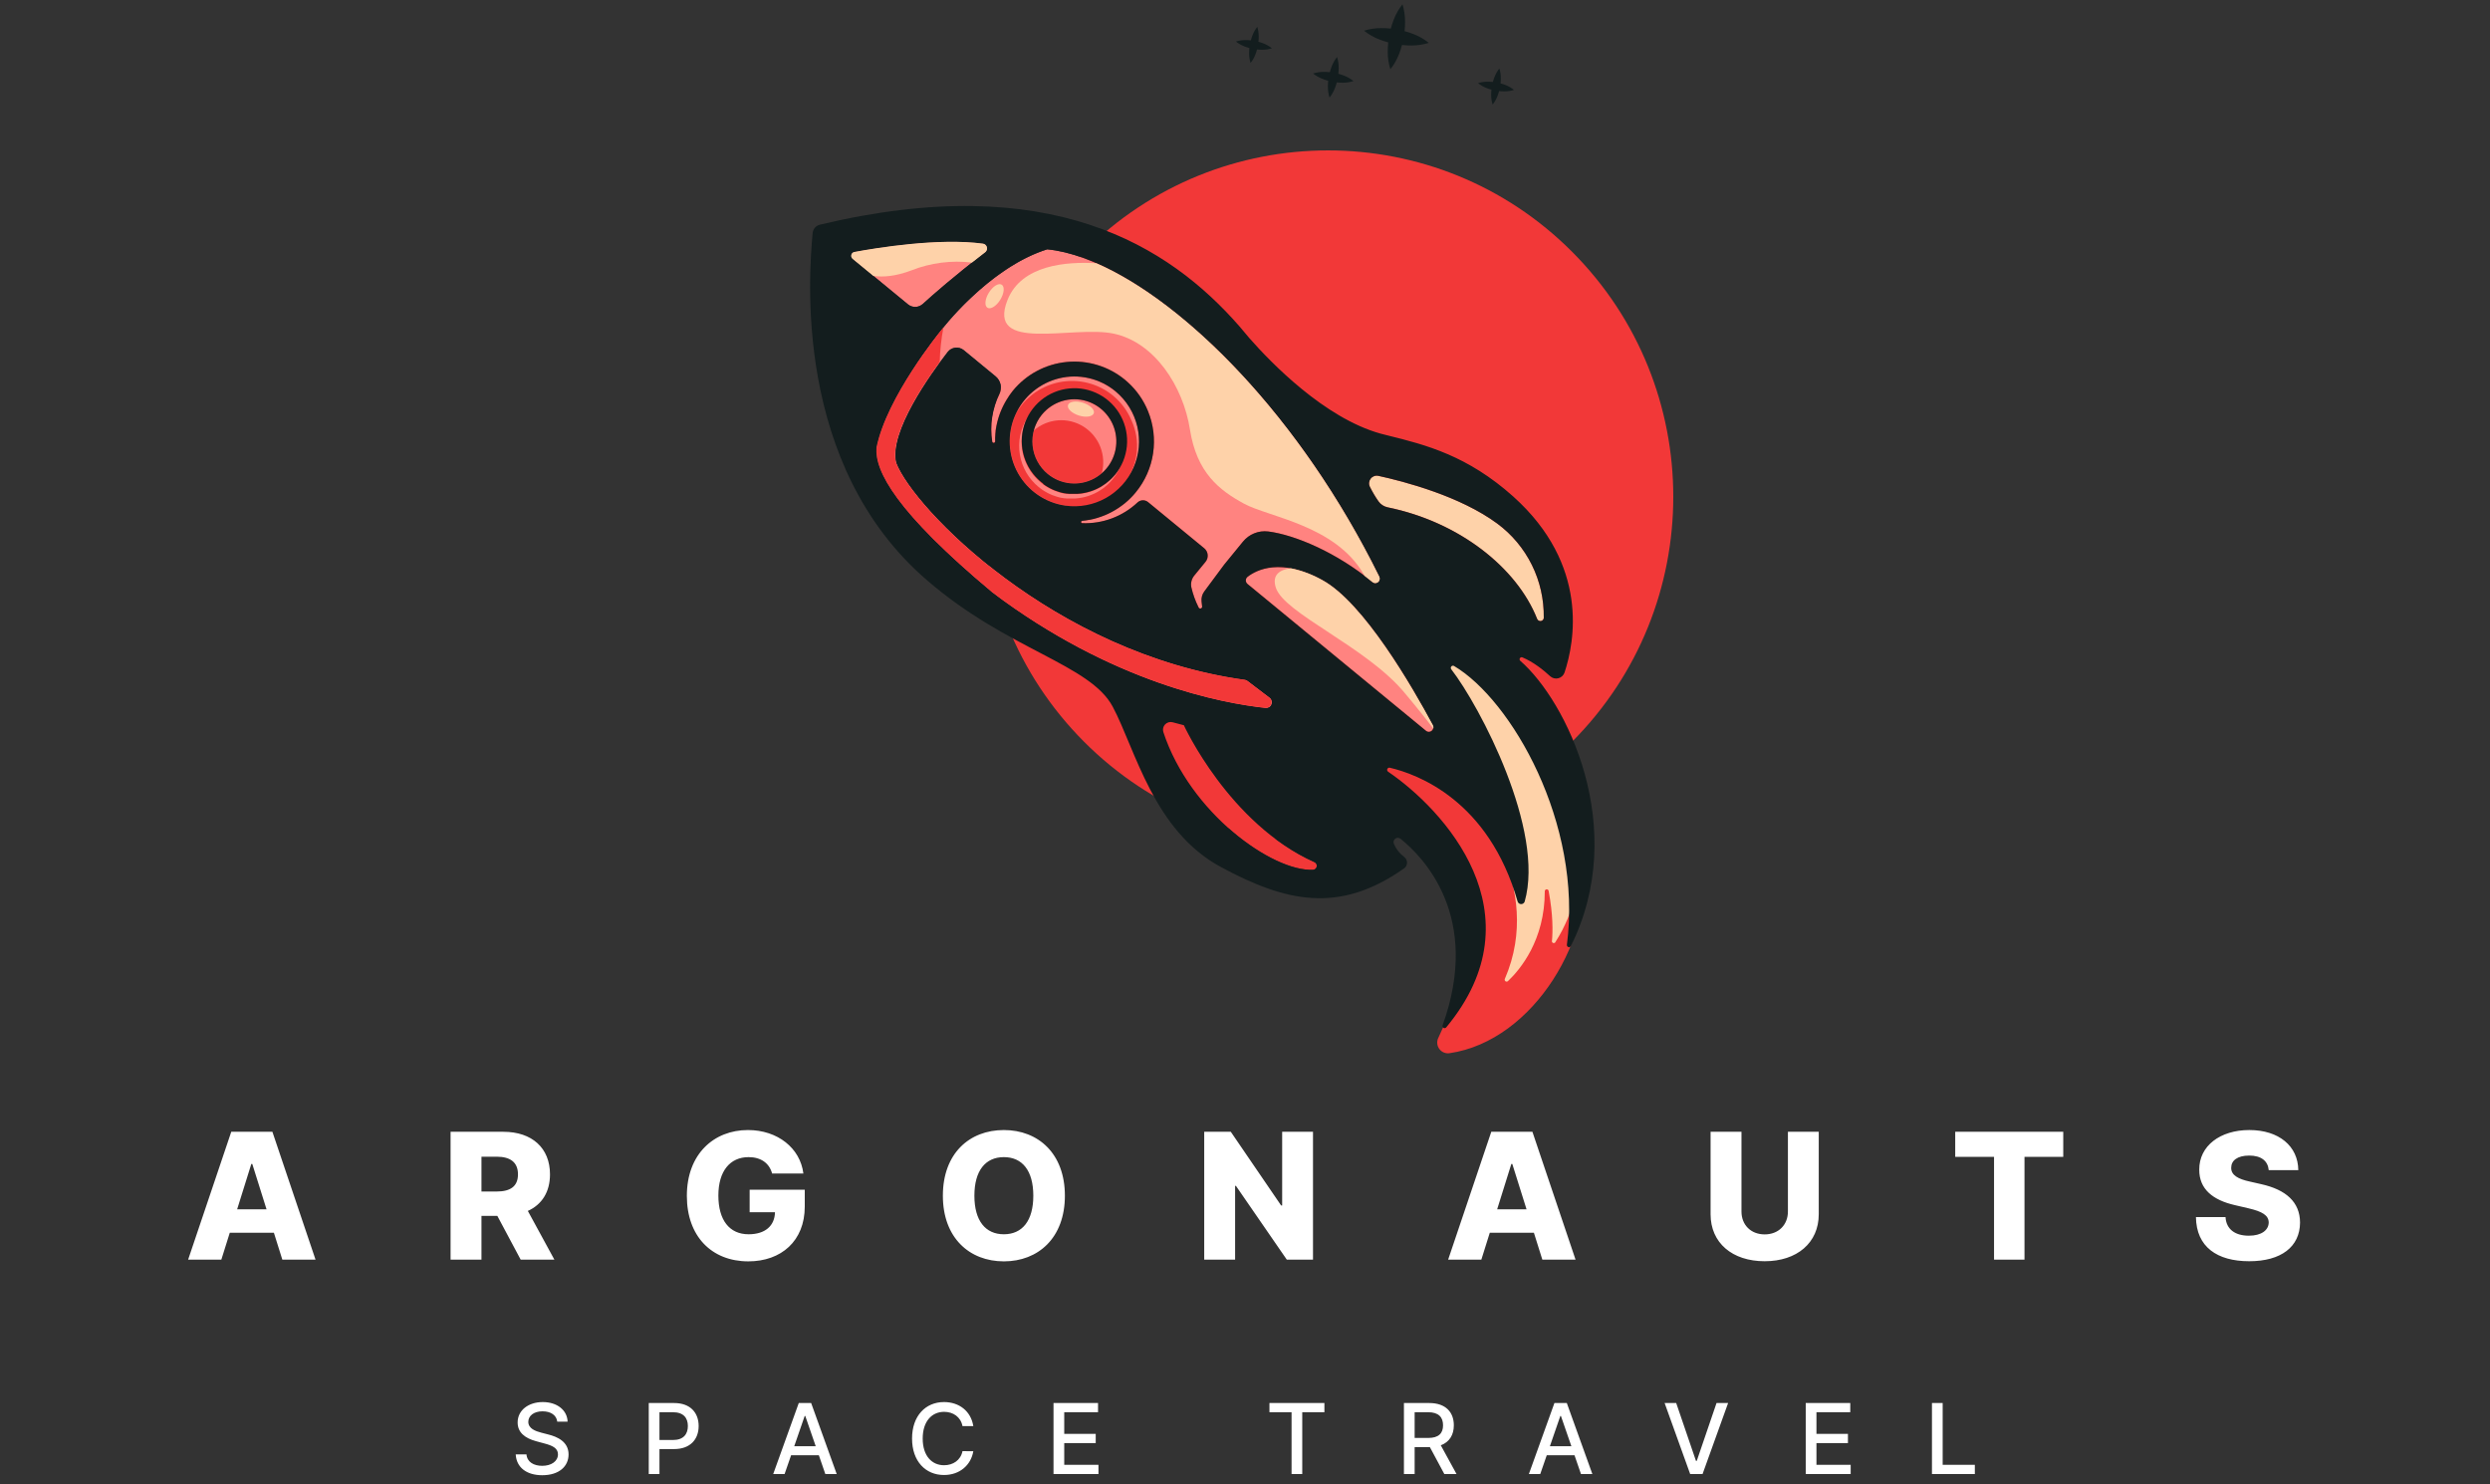 <svg width="255" height="152" viewBox="0 0 255 152" fill="none" xmlns="http://www.w3.org/2000/svg">
<rect x="0" y="0" width="255" height="152" fill="#333333" stroke="none"/>
<g clip-path="url(#clip0)">
<path d="M161.005 75.953C174.812 62.101 174.812 39.643 161.005 25.792C147.198 11.94 124.813 11.94 111.006 25.792C97.199 39.643 97.199 62.101 111.006 75.953C124.813 89.805 147.198 89.805 161.005 75.953Z" fill="#F23838"/>
<path d="M146.444 87.255C146.444 87.255 152.92 94.699 147.294 106.292C147.207 106.472 147.171 106.671 147.189 106.87C147.207 107.068 147.278 107.258 147.395 107.419C147.512 107.58 147.67 107.706 147.852 107.784C148.035 107.863 148.235 107.89 148.432 107.863C157.136 106.612 163.495 95.729 162.062 87.807C160.521 79.285 152.992 65.647 150.519 64.676C148.047 63.705 146.658 64.819 146.654 65.211C146.65 65.603 149.631 76.524 149.704 76.8C149.776 77.076 139.66 74.706 139.332 75.376C139.003 76.046 140.973 81.042 141.679 81.558C142.385 82.073 146.444 87.255 146.444 87.255Z" fill="#F23838"/>
<path d="M150.18 81.402C150.812 82.108 158.235 90.714 154.111 100.248C154.092 100.291 154.088 100.339 154.1 100.384C154.112 100.429 154.139 100.469 154.177 100.496C154.216 100.523 154.262 100.536 154.309 100.532C154.355 100.528 154.399 100.508 154.432 100.475C155.694 99.279 158.203 96.275 158.201 91.289C158.197 91.237 158.213 91.186 158.247 91.146C158.281 91.106 158.328 91.08 158.38 91.075C158.432 91.07 158.484 91.086 158.525 91.119C158.565 91.152 158.591 91.199 158.597 91.251C159.056 93.694 159.022 95.405 158.939 96.325C158.93 96.349 158.927 96.374 158.928 96.399C158.929 96.425 158.936 96.45 158.947 96.473C158.957 96.496 158.973 96.516 158.992 96.533C159.01 96.55 159.033 96.564 159.056 96.572C159.08 96.581 159.106 96.584 159.131 96.583C159.156 96.582 159.181 96.575 159.204 96.564C159.227 96.553 159.248 96.538 159.265 96.519C159.282 96.5 159.295 96.478 159.303 96.454C161.268 93.39 162.06 89.714 161.531 86.109C160.592 79.429 152.882 69.679 151.912 68.607C150.943 67.535 148.324 66.079 148.087 66.722C147.85 67.366 147.603 70.421 148.667 74.076C149.335 76.438 149.824 78.848 150.13 81.284C150.134 81.327 150.152 81.368 150.18 81.402Z" fill="#FED2A9"/>
<path d="M127.764 59.071C127.709 59.114 127.665 59.169 127.633 59.231C127.602 59.293 127.585 59.362 127.584 59.432C127.583 59.502 127.597 59.571 127.626 59.634C127.655 59.698 127.698 59.754 127.751 59.799L146.036 74.849C146.118 74.915 146.22 74.95 146.325 74.95C146.431 74.949 146.532 74.912 146.614 74.846C146.695 74.779 146.752 74.686 146.774 74.583C146.795 74.48 146.781 74.372 146.734 74.278C144.614 70.324 139.649 61.725 135.417 59.414C131.186 57.103 128.692 58.352 127.764 59.071Z" fill="#FF8380"/>
<path d="M100.947 25.79L100.899 25.831C97.673 28.306 95.543 30.185 94.501 31.131C94.294 31.318 94.027 31.425 93.749 31.432C93.47 31.439 93.199 31.346 92.983 31.169L87.319 26.507L87.305 26.494C87.25 26.444 87.21 26.381 87.189 26.309C87.168 26.238 87.168 26.163 87.188 26.091C87.207 26.02 87.247 25.955 87.301 25.905C87.355 25.855 87.422 25.821 87.495 25.807C89.753 25.386 96.136 24.337 100.668 24.952C100.758 24.965 100.844 25.002 100.914 25.061C100.984 25.12 101.037 25.197 101.066 25.284C101.095 25.371 101.099 25.464 101.078 25.554C101.057 25.643 101.011 25.725 100.947 25.79V25.79Z" fill="#FF8380"/>
<path d="M140.556 59.61C140.258 59.363 139.956 59.124 139.649 58.895C136.218 56.306 132.396 54.748 129.874 54.428C129.39 54.37 128.899 54.436 128.446 54.62C127.994 54.804 127.596 55.099 127.288 55.479L125.368 57.828L123.33 60.581C123.112 60.877 123.013 61.245 123.055 61.611L123.108 62.083C123.122 62.132 123.116 62.185 123.091 62.229C123.067 62.274 123.026 62.307 122.977 62.321C122.928 62.335 122.876 62.329 122.831 62.305C122.787 62.28 122.754 62.239 122.74 62.19C122.414 61.537 122.167 60.847 122.003 60.136C121.965 59.928 121.973 59.714 122.025 59.51C122.078 59.305 122.175 59.115 122.309 58.952L123.461 57.543C123.626 57.341 123.705 57.081 123.68 56.82C123.655 56.56 123.527 56.32 123.326 56.153L117.578 51.425C117.424 51.297 117.229 51.23 117.03 51.236C116.83 51.242 116.639 51.32 116.493 51.457C115.737 52.168 114.848 52.721 113.877 53.085C112.907 53.449 111.874 53.617 110.838 53.578C110.81 53.576 110.783 53.563 110.762 53.542C110.742 53.522 110.73 53.494 110.729 53.466C110.728 53.437 110.737 53.408 110.755 53.386C110.773 53.363 110.799 53.348 110.827 53.343V53.343L111.172 53.3L111.252 53.288C111.364 53.271 111.478 53.252 111.59 53.229H111.622L111.939 53.159L112.011 53.142C112.121 53.115 112.231 53.083 112.341 53.052L112.404 53.031C112.503 53.003 112.594 52.97 112.696 52.936L112.753 52.917C112.859 52.879 112.967 52.839 113.074 52.795L113.146 52.767C113.246 52.725 113.345 52.681 113.446 52.635L113.472 52.624C113.577 52.574 113.681 52.521 113.785 52.468L113.857 52.43C113.96 52.374 114.062 52.319 114.165 52.258L114.188 52.245C114.281 52.19 114.377 52.129 114.468 52.068L114.535 52.026C114.632 51.961 114.725 51.893 114.823 51.824L114.871 51.79C114.956 51.727 115.04 51.661 115.121 51.6L115.176 51.558C115.267 51.483 115.366 51.406 115.446 51.327L115.503 51.274C115.586 51.198 115.668 51.12 115.747 51.042L115.774 51.015C115.859 50.929 115.943 50.842 116.026 50.752L116.081 50.69C116.165 50.596 116.246 50.499 116.326 50.406C117.261 49.262 117.871 47.886 118.088 46.423C118.306 44.959 118.125 43.464 117.563 42.096C117.106 40.975 116.404 39.97 115.508 39.157C115.408 39.062 115.303 38.967 115.195 38.883C113.522 37.509 111.373 36.857 109.221 37.072C107.07 37.286 105.09 38.348 103.719 40.025C103.651 40.109 103.584 40.195 103.518 40.282L103.47 40.347C103.41 40.431 103.349 40.513 103.292 40.598V40.612C103.231 40.699 103.174 40.789 103.119 40.878L103.076 40.947C103.024 41.029 102.977 41.112 102.93 41.196L102.914 41.223C102.863 41.312 102.816 41.413 102.768 41.499L102.732 41.569C102.692 41.651 102.651 41.735 102.615 41.819C102.615 41.832 102.603 41.843 102.597 41.855C102.554 41.95 102.514 42.045 102.476 42.138L102.448 42.211C102.415 42.292 102.383 42.378 102.353 42.462C102.348 42.477 102.343 42.492 102.338 42.506C102.305 42.603 102.273 42.696 102.243 42.797C102.243 42.82 102.229 42.845 102.222 42.867C102.197 42.951 102.174 43.037 102.152 43.121C102.147 43.138 102.142 43.155 102.136 43.172C102.112 43.269 102.089 43.362 102.068 43.465C102.068 43.49 102.068 43.515 102.053 43.538C102.036 43.623 102.019 43.707 102.005 43.791L101.994 43.848C101.979 43.947 101.964 44.038 101.95 44.145C101.95 44.168 101.95 44.192 101.95 44.215C101.939 44.299 101.93 44.385 101.924 44.468C101.924 44.489 101.924 44.51 101.924 44.531C101.924 44.63 101.911 44.722 101.905 44.83C101.905 44.853 101.905 44.876 101.905 44.899C101.905 44.982 101.905 45.066 101.905 45.15V45.194C101.903 45.23 101.888 45.265 101.862 45.292C101.837 45.318 101.802 45.334 101.766 45.337C101.729 45.34 101.693 45.33 101.663 45.308C101.634 45.286 101.613 45.254 101.605 45.218C101.347 43.557 101.606 41.856 102.345 40.347C102.492 40.045 102.532 39.702 102.46 39.374C102.387 39.046 102.206 38.752 101.947 38.54L98.694 35.862C98.575 35.763 98.436 35.69 98.288 35.646C98.139 35.602 97.983 35.589 97.83 35.607C97.676 35.625 97.527 35.673 97.392 35.75C97.258 35.826 97.14 35.929 97.045 36.052C95.279 38.337 91.019 44.282 91.789 47.398C93.543 52.03 107.918 66.926 127.485 69.629C127.584 69.644 127.677 69.683 127.757 69.742L130.011 71.455C130.113 71.532 130.186 71.641 130.22 71.764C130.255 71.887 130.248 72.017 130.201 72.136C130.154 72.255 130.07 72.355 129.961 72.421C129.852 72.487 129.724 72.516 129.597 72.502C125.193 72.032 113.954 69.947 101.643 60.673C91.742 52.397 89.618 48.253 89.789 45.871C90.778 40.674 96.311 33.911 96.311 33.911C97.443 32.469 98.701 31.131 100.07 29.913C101.986 28.2 104.491 26.395 107.246 25.534C116.527 26.442 131.535 39.372 141.248 59.056C141.294 59.149 141.306 59.255 141.284 59.356C141.261 59.458 141.205 59.548 141.124 59.612C141.043 59.677 140.943 59.712 140.839 59.712C140.736 59.711 140.636 59.676 140.556 59.61V59.61Z" fill="#FF8380"/>
<path d="M120.085 73.97C119.949 73.933 119.805 73.935 119.669 73.973C119.533 74.012 119.41 74.087 119.313 74.19C119.216 74.292 119.148 74.42 119.117 74.558C119.086 74.696 119.093 74.84 119.136 74.975C121.861 83.25 130.284 89.266 134.466 89.079C134.558 89.074 134.645 89.038 134.714 88.978C134.783 88.917 134.829 88.835 134.846 88.745C134.863 88.655 134.85 88.562 134.808 88.48C134.766 88.398 134.698 88.333 134.614 88.295C125.846 84.371 121.237 74.269 121.237 74.269L120.085 73.97Z" fill="#F23838"/>
<path d="M115.144 49.42C116.254 48.062 116.783 46.32 116.617 44.572C116.45 42.824 115.602 41.214 114.256 40.092L114.226 40.065C113.213 39.231 111.976 38.718 110.672 38.589C109.369 38.46 108.056 38.722 106.901 39.342C105.745 39.962 104.799 40.911 104.182 42.07C103.564 43.23 103.303 44.546 103.432 45.854C103.56 47.162 104.072 48.403 104.903 49.419C105.734 50.435 106.847 51.181 108.101 51.562C109.354 51.944 110.692 51.944 111.946 51.563C113.2 51.181 114.313 50.435 115.144 49.42V49.42ZM105.846 41.771C106.753 40.66 108.063 39.956 109.488 39.815C110.912 39.673 112.335 40.105 113.442 41.015C114.549 41.925 115.25 43.239 115.392 44.669C115.533 46.098 115.103 47.525 114.195 48.635C114.136 48.708 114.076 48.778 114.005 48.847L113.977 48.875L113.818 49.043C113.78 49.081 113.74 49.117 113.7 49.153L113.626 49.224C113.373 49.452 113.099 49.656 112.808 49.833L112.783 49.848C112.725 49.882 112.666 49.916 112.605 49.949L112.554 49.977L112.392 50.059L112.32 50.096L112.17 50.162L112.081 50.2L111.941 50.255L111.838 50.294C111.795 50.311 111.749 50.324 111.706 50.339L111.592 50.375L111.465 50.411L111.343 50.446L111.22 50.474L111.093 50.503L110.969 50.526L110.838 50.549L110.717 50.566L110.586 50.581L110.461 50.592L110.33 50.602H110.203H110.076H109.943H109.821H109.683H109.615H109.558H109.467L109.3 50.581H109.235L109 50.543H108.964L108.764 50.499L108.7 50.484L108.523 50.434L108.463 50.417C108.309 50.371 108.155 50.318 108.004 50.257L107.948 50.234L107.778 50.16L107.713 50.13L107.537 50.042L107.491 50.019C107.419 49.981 107.347 49.941 107.277 49.898L107.233 49.873L107.066 49.766L107 49.722L106.854 49.62L106.793 49.574C106.725 49.524 106.658 49.473 106.594 49.42C106.043 48.968 105.586 48.41 105.251 47.781C104.915 47.151 104.707 46.461 104.638 45.75C104.569 45.039 104.641 44.321 104.85 43.638C105.058 42.956 105.4 42.321 105.854 41.771H105.846Z" fill="#FF8380"/>
<path d="M109.114 51.786C110.236 51.996 111.395 51.891 112.461 51.482C113.528 51.074 114.462 50.377 115.159 49.47C115.856 48.563 116.29 47.48 116.413 46.341C116.536 45.202 116.343 44.052 115.855 43.016C115.446 42.055 114.814 41.206 114.011 40.541L113.979 40.514C112.619 39.402 110.876 38.875 109.13 39.048C107.384 39.221 105.777 40.08 104.66 41.438C104.461 41.684 104.279 41.943 104.115 42.214C103.641 43.158 103.398 44.202 103.407 45.259C103.416 46.316 103.676 47.356 104.165 48.292C104.655 49.228 105.36 50.034 106.223 50.641C107.085 51.249 108.079 51.641 109.123 51.786H109.114ZM105.189 42.804C105.579 42.175 106.092 41.633 106.699 41.212C107.305 40.79 107.991 40.497 108.715 40.352C109.439 40.207 110.184 40.213 110.906 40.369C111.627 40.524 112.309 40.827 112.909 41.258C113.509 41.688 114.015 42.238 114.395 42.873C114.774 43.507 115.02 44.213 115.117 44.947C115.214 45.681 115.16 46.427 114.958 47.139C114.756 47.851 114.41 48.514 113.943 49.087C113.884 49.159 113.823 49.229 113.763 49.296L113.734 49.326C113.683 49.383 113.63 49.439 113.575 49.494C113.52 49.549 113.497 49.568 113.457 49.604L113.383 49.675C113.131 49.903 112.858 50.106 112.567 50.282L112.54 50.299L112.364 50.4L112.311 50.429L112.15 50.511L112.077 50.547L111.928 50.613L111.838 50.651L111.698 50.707L111.596 50.745C111.552 50.762 111.508 50.775 111.463 50.79L111.351 50.827L111.222 50.863L111.1 50.897L110.977 50.925L110.85 50.954L110.728 50.977L110.597 50.998C110.556 50.998 110.516 51.011 110.474 51.015L110.343 51.032L110.218 51.044L110.089 51.053H109.96H109.835H109.58H109.44H109.372H109.315H109.224L109.059 51.032H108.992L108.759 50.992H108.721L108.531 50.95L108.465 50.933L108.288 50.886L108.229 50.868C108.074 50.823 107.92 50.769 107.768 50.709L107.713 50.686L107.542 50.609L107.478 50.581C107.419 50.552 107.36 50.524 107.303 50.493L107.258 50.471L107.041 50.349L107 50.322L106.831 50.217L106.766 50.174L106.618 50.071L106.558 50.025L106.358 49.871C105.34 49.037 104.66 47.86 104.444 46.559C104.229 45.258 104.494 43.923 105.189 42.804V42.804Z" fill="#F23838"/>
<path d="M140.28 49.846C140.537 50.367 140.832 50.867 141.165 51.343C141.387 51.658 141.721 51.876 142.098 51.954C149.436 53.452 155.339 58.145 157.409 63.376C157.439 63.453 157.495 63.517 157.566 63.557C157.638 63.598 157.721 63.612 157.802 63.598C157.883 63.584 157.956 63.543 158.01 63.481C158.064 63.419 158.095 63.34 158.098 63.258C158.126 61.386 157.708 59.534 156.878 57.857C156.048 56.18 154.831 54.727 153.328 53.617C149.533 50.81 143.795 49.308 141.153 48.729C141.009 48.697 140.859 48.707 140.72 48.757C140.58 48.807 140.458 48.896 140.367 49.013C140.276 49.129 140.22 49.27 140.204 49.417C140.189 49.565 140.215 49.713 140.28 49.846Z" fill="#FED2A9"/>
<path d="M113.349 47.941C113.888 47.281 114.221 46.475 114.304 45.626C114.387 44.776 114.217 43.921 113.816 43.169C113.414 42.416 112.8 41.8 112.049 41.398C111.299 40.995 110.447 40.825 109.6 40.909C108.753 40.993 107.951 41.327 107.293 41.868C106.635 42.41 106.153 43.135 105.906 43.952C105.659 44.769 105.659 45.641 105.906 46.457C106.153 47.274 106.636 47.999 107.294 48.54C108.177 49.265 109.31 49.609 110.445 49.496C111.58 49.384 112.624 48.825 113.349 47.941V47.941Z" fill="#FF8380"/>
<path d="M105.871 44.086C105.633 44.977 105.686 45.922 106.023 46.78C106.36 47.639 106.962 48.367 107.741 48.856C108.521 49.346 109.436 49.573 110.353 49.502C111.27 49.431 112.141 49.068 112.836 48.464C113.074 47.573 113.021 46.628 112.684 45.77C112.347 44.911 111.745 44.183 110.966 43.693C110.186 43.203 109.271 42.977 108.354 43.048C107.437 43.118 106.566 43.482 105.871 44.086V44.086Z" fill="#F23838"/>
<path d="M106.861 49.587L107.007 49.69L107.074 49.734L107.241 49.84L107.284 49.865C107.355 49.909 107.427 49.949 107.499 49.987L107.544 50.01L107.721 50.097L107.785 50.128L107.956 50.202L108.011 50.225C108.163 50.286 108.317 50.339 108.47 50.385L108.531 50.402L108.708 50.452L108.772 50.467L108.971 50.511H109.007L109.243 50.549H109.307L109.474 50.57H109.565H109.622H109.69H109.829H109.95H110.083H110.21H110.338L110.468 50.56L110.594 50.549L110.725 50.533L110.846 50.516L110.977 50.493L111.1 50.471L111.227 50.442L111.351 50.413L111.472 50.379L111.599 50.343L111.713 50.307C111.757 50.292 111.802 50.278 111.846 50.261L111.949 50.223L112.089 50.168L112.178 50.13L112.328 50.063L112.4 50.027L112.561 49.945L112.613 49.917C112.673 49.884 112.732 49.85 112.791 49.816L112.816 49.8C113.107 49.624 113.381 49.42 113.634 49.191L113.708 49.121C113.747 49.085 113.787 49.048 113.825 49.011L113.985 48.843L114.013 48.814C114.074 48.746 114.134 48.675 114.203 48.603C114.88 47.776 115.297 46.765 115.401 45.7C115.506 44.634 115.293 43.562 114.79 42.618C114.287 41.674 113.516 40.9 112.575 40.396C111.634 39.891 110.565 39.678 109.503 39.783C108.441 39.889 107.434 40.307 106.609 40.987C105.784 41.666 105.179 42.576 104.87 43.6C104.56 44.625 104.561 45.719 104.871 46.743C105.181 47.767 105.787 48.676 106.613 49.355C106.677 49.408 106.744 49.46 106.812 49.509L106.861 49.587ZM106.698 42.466C107.238 41.806 107.961 41.322 108.775 41.074C109.589 40.827 110.458 40.827 111.272 41.075C112.086 41.322 112.809 41.807 113.348 42.467C113.888 43.127 114.22 43.932 114.304 44.782C114.387 45.631 114.217 46.486 113.816 47.239C113.415 47.991 112.801 48.608 112.05 49.01C111.3 49.413 110.448 49.583 109.601 49.499C108.754 49.415 107.952 49.082 107.294 48.54C106.413 47.813 105.855 46.766 105.743 45.627C105.632 44.488 105.975 43.351 106.698 42.466V42.466Z" fill="#131D1E"/>
<path d="M154.975 50.853C150.299 46.665 146.034 45.559 142.127 44.598L141.383 44.407C135.632 42.808 130.144 37.126 127.95 34.63C127.628 34.232 127.292 33.834 126.947 33.438C119.736 25.182 107.544 17.377 83.956 23.012C83.756 23.062 83.577 23.174 83.444 23.332C83.312 23.491 83.233 23.687 83.218 23.893C82.873 27.897 81.142 47.617 94.983 59.464C103.22 66.572 111.639 68.019 113.958 72.382C116.277 76.745 118.123 85.072 125.041 88.799C131.683 92.376 137.134 93.625 143.791 88.935C143.883 88.869 143.958 88.783 144.011 88.683C144.063 88.584 144.092 88.473 144.094 88.36C144.097 88.247 144.073 88.135 144.024 88.034C143.976 87.932 143.904 87.843 143.816 87.773C143.341 87.423 142.97 86.951 142.742 86.406C142.706 86.316 142.701 86.216 142.728 86.123C142.755 86.029 142.812 85.947 142.89 85.889C142.968 85.831 143.063 85.801 143.16 85.803C143.257 85.805 143.351 85.839 143.427 85.9C145.742 87.754 151.749 93.867 147.738 105.004C147.721 105.051 147.722 105.103 147.739 105.151C147.757 105.198 147.79 105.238 147.834 105.263C147.877 105.288 147.928 105.298 147.978 105.289C148.028 105.281 148.073 105.255 148.106 105.217C157.791 93.555 147.798 82.871 142.151 79.028C142.109 78.998 142.078 78.954 142.064 78.904C142.05 78.854 142.054 78.801 142.074 78.753C142.095 78.706 142.132 78.667 142.178 78.643C142.224 78.62 142.277 78.613 142.328 78.624C145.132 79.277 152.461 81.95 155.421 92.331C155.446 92.407 155.494 92.473 155.559 92.52C155.624 92.567 155.701 92.593 155.781 92.593C155.861 92.593 155.939 92.567 156.004 92.52C156.069 92.473 156.117 92.407 156.142 92.331C158.229 85.013 151.567 72.342 148.618 68.535C148.588 68.493 148.572 68.443 148.574 68.391C148.576 68.34 148.596 68.29 148.63 68.252C148.664 68.213 148.71 68.188 148.761 68.179C148.812 68.171 148.864 68.18 148.908 68.205C154.766 71.668 162.096 84.324 160.466 96.761C160.461 96.811 160.473 96.862 160.501 96.905C160.529 96.947 160.571 96.978 160.62 96.993C160.668 97.008 160.72 97.006 160.767 96.986C160.814 96.967 160.852 96.931 160.876 96.886C166.859 84.826 160.43 71.79 155.69 67.676C155.653 67.643 155.629 67.597 155.622 67.548C155.615 67.499 155.626 67.448 155.653 67.406C155.68 67.364 155.72 67.332 155.768 67.317C155.815 67.302 155.866 67.305 155.912 67.324C157.022 67.788 158.047 68.603 158.749 69.251C158.861 69.353 158.996 69.427 159.143 69.463C159.29 69.5 159.444 69.5 159.59 69.462C159.737 69.424 159.872 69.35 159.983 69.247C160.094 69.143 160.177 69.014 160.225 68.87C161.258 65.761 162.781 57.861 154.975 50.853ZM87.491 25.807C89.749 25.388 96.133 24.337 100.664 24.952C100.76 24.965 100.851 25.006 100.924 25.07C100.997 25.134 101.049 25.219 101.074 25.313C101.099 25.407 101.096 25.506 101.065 25.599C101.034 25.691 100.976 25.772 100.899 25.831C97.673 28.306 95.543 30.185 94.501 31.131C94.294 31.318 94.027 31.425 93.749 31.432C93.47 31.439 93.199 31.346 92.983 31.169L87.319 26.507C87.26 26.459 87.217 26.396 87.193 26.324C87.17 26.253 87.167 26.175 87.185 26.102C87.203 26.029 87.241 25.962 87.295 25.91C87.35 25.858 87.418 25.822 87.491 25.807V25.807ZM101.611 60.657C91.71 52.384 89.586 48.24 89.757 45.858C90.778 40.674 96.311 33.911 96.311 33.911C96.311 33.911 101.178 27.438 107.245 25.534C116.527 26.442 131.533 39.372 141.246 59.056C141.292 59.15 141.304 59.256 141.281 59.357C141.258 59.458 141.202 59.548 141.121 59.613C141.039 59.677 140.939 59.712 140.835 59.711C140.732 59.71 140.632 59.674 140.552 59.608C136.905 56.591 132.618 54.775 129.871 54.427C129.386 54.368 128.895 54.434 128.443 54.618C127.99 54.802 127.592 55.097 127.284 55.477L125.364 57.827L123.326 60.574C123.108 60.869 123.009 61.236 123.051 61.602L123.104 62.074C123.118 62.123 123.112 62.175 123.088 62.22C123.063 62.264 123.022 62.297 122.973 62.312C122.924 62.326 122.872 62.32 122.827 62.295C122.783 62.271 122.75 62.229 122.736 62.18C122.41 61.527 122.163 60.838 122 60.126C121.961 59.918 121.969 59.705 122.022 59.5C122.074 59.296 122.171 59.105 122.305 58.942L123.459 57.533C123.624 57.331 123.702 57.071 123.676 56.811C123.651 56.551 123.523 56.312 123.322 56.146L117.578 51.425C117.424 51.297 117.229 51.23 117.03 51.236C116.83 51.242 116.639 51.32 116.493 51.457C115.737 52.167 114.848 52.721 113.877 53.085C112.907 53.449 111.874 53.616 110.838 53.578C110.807 53.579 110.777 53.568 110.754 53.547C110.73 53.526 110.717 53.496 110.715 53.465C110.714 53.434 110.725 53.403 110.746 53.38C110.767 53.357 110.796 53.343 110.827 53.342V53.342C110.943 53.33 111.059 53.317 111.172 53.3L111.252 53.288C111.364 53.271 111.478 53.252 111.59 53.229H111.622L111.939 53.159L112.011 53.142C112.121 53.113 112.231 53.084 112.339 53.052L112.404 53.031C112.501 53.003 112.594 52.97 112.696 52.936L112.753 52.917C112.859 52.879 112.967 52.839 113.074 52.795L113.146 52.767C113.246 52.725 113.347 52.681 113.446 52.635L113.472 52.624C113.577 52.574 113.681 52.521 113.785 52.468L113.856 52.43C113.96 52.374 114.062 52.319 114.163 52.258L114.186 52.245C114.281 52.188 114.375 52.129 114.468 52.068L114.535 52.026C114.632 51.961 114.725 51.895 114.823 51.824L114.871 51.79C114.956 51.727 115.04 51.66 115.121 51.6L115.176 51.558C115.267 51.483 115.356 51.405 115.446 51.325L115.503 51.274C115.586 51.198 115.668 51.12 115.747 51.042L115.776 51.015C115.859 50.93 115.943 50.843 116.026 50.752L116.083 50.69C116.165 50.596 116.246 50.499 116.326 50.406C117.262 49.262 117.871 47.886 118.088 46.423C118.306 44.959 118.125 43.464 117.563 42.096C117.106 40.975 116.404 39.97 115.508 39.157C115.408 39.062 115.303 38.967 115.195 38.883C113.522 37.509 111.373 36.857 109.221 37.072C107.07 37.286 105.09 38.348 103.719 40.025C103.651 40.109 103.587 40.195 103.529 40.282L103.48 40.347C103.419 40.431 103.358 40.513 103.301 40.596V40.61C103.241 40.699 103.184 40.789 103.129 40.878L103.085 40.947C103.036 41.028 102.986 41.112 102.939 41.196L102.924 41.221C102.873 41.312 102.825 41.411 102.778 41.497C102.766 41.522 102.755 41.544 102.742 41.569C102.702 41.651 102.66 41.735 102.622 41.819C102.622 41.832 102.611 41.843 102.607 41.855C102.563 41.948 102.523 42.045 102.486 42.138L102.457 42.211C102.425 42.294 102.393 42.378 102.364 42.462L102.347 42.506C102.313 42.603 102.282 42.696 102.252 42.797C102.252 42.82 102.239 42.845 102.231 42.867C102.207 42.951 102.182 43.035 102.161 43.121C102.161 43.138 102.161 43.155 102.146 43.172C102.121 43.269 102.098 43.362 102.078 43.467C102.078 43.49 102.078 43.515 102.062 43.538C102.045 43.621 102.028 43.707 102.015 43.791L102.004 43.848C101.988 43.947 101.973 44.038 101.96 44.145C101.96 44.169 101.96 44.192 101.96 44.215C101.949 44.299 101.941 44.385 101.933 44.468C101.933 44.489 101.933 44.51 101.933 44.531C101.924 44.63 101.918 44.722 101.914 44.83C101.914 44.853 101.914 44.874 101.914 44.897V45.15V45.194C101.917 45.234 101.904 45.273 101.879 45.303C101.853 45.334 101.816 45.352 101.776 45.355C101.736 45.358 101.697 45.346 101.667 45.319C101.636 45.294 101.618 45.256 101.615 45.217C101.356 43.556 101.615 41.855 102.355 40.347C102.501 40.045 102.542 39.702 102.47 39.374C102.398 39.046 102.218 38.752 101.958 38.54L98.702 35.862C98.582 35.764 98.444 35.691 98.296 35.647C98.147 35.603 97.992 35.59 97.838 35.608C97.685 35.626 97.536 35.674 97.402 35.75C97.267 35.827 97.149 35.929 97.055 36.052C95.288 38.337 91.028 44.282 91.799 47.398C93.552 52.03 107.928 66.926 127.495 69.631C127.594 69.644 127.687 69.683 127.766 69.744L130.021 71.457C130.122 71.534 130.196 71.642 130.23 71.765C130.264 71.888 130.257 72.019 130.21 72.138C130.163 72.257 130.079 72.357 129.97 72.423C129.861 72.489 129.733 72.517 129.607 72.504C125.153 72.019 113.922 69.932 101.611 60.657ZM109.114 51.786C108.1 51.645 107.133 51.27 106.288 50.691C105.443 50.112 104.744 49.345 104.244 48.449C103.744 47.553 103.458 46.553 103.408 45.528C103.358 44.503 103.546 43.48 103.956 42.539C104.366 41.599 104.988 40.767 105.772 40.108C106.557 39.449 107.483 38.981 108.478 38.742C109.473 38.502 110.509 38.497 111.506 38.726C112.504 38.956 113.434 39.414 114.226 40.065L114.256 40.092C115.363 41.015 116.141 42.275 116.471 43.682C116.8 45.088 116.664 46.564 116.083 47.886C115.502 49.207 114.507 50.303 113.249 51.007C111.992 51.711 110.54 51.984 109.114 51.786V51.786ZM134.468 89.079C130.294 89.27 121.863 83.25 119.138 74.975C119.095 74.84 119.088 74.696 119.119 74.558C119.15 74.42 119.218 74.293 119.315 74.19C119.412 74.087 119.535 74.012 119.671 73.973C119.807 73.935 119.95 73.933 120.087 73.97L121.239 74.272C121.239 74.272 125.848 84.371 134.618 88.295C134.702 88.333 134.77 88.399 134.812 88.48C134.854 88.562 134.867 88.656 134.85 88.746C134.832 88.836 134.785 88.918 134.716 88.979C134.647 89.039 134.56 89.075 134.468 89.079V89.079ZM146.043 74.849L127.751 59.801C127.698 59.756 127.655 59.7 127.626 59.636C127.597 59.573 127.583 59.504 127.584 59.434C127.585 59.364 127.602 59.295 127.633 59.233C127.665 59.171 127.709 59.116 127.764 59.074C128.692 58.354 131.169 57.09 135.417 59.41C139.666 61.731 144.614 70.32 146.734 74.274C146.783 74.369 146.799 74.477 146.778 74.582C146.757 74.686 146.7 74.78 146.618 74.847C146.536 74.915 146.434 74.952 146.327 74.952C146.221 74.953 146.118 74.916 146.036 74.849H146.043ZM158.106 63.26C158.103 63.342 158.072 63.421 158.018 63.483C157.964 63.545 157.89 63.586 157.809 63.6C157.728 63.614 157.645 63.599 157.574 63.559C157.502 63.518 157.447 63.454 157.417 63.378C155.347 58.145 149.447 53.452 142.106 51.956C141.729 51.878 141.395 51.66 141.172 51.344C140.84 50.869 140.544 50.369 140.288 49.848C140.223 49.715 140.197 49.567 140.213 49.419C140.229 49.272 140.285 49.133 140.376 49.016C140.467 48.9 140.589 48.812 140.728 48.761C140.867 48.711 141.017 48.701 141.161 48.733C143.802 49.304 149.533 50.813 153.335 53.621C154.837 54.731 156.053 56.185 156.881 57.861C157.71 59.538 158.127 61.389 158.098 63.26H158.106Z" fill="#131D1E"/>
<path d="M129.979 71.442L127.724 69.728C127.644 69.669 127.551 69.631 127.453 69.616C107.886 66.911 93.51 52.014 91.757 47.383C91.083 44.663 94.248 39.787 96.237 37.071C96.266 35.884 96.393 34.703 96.616 33.537C96.427 33.779 96.315 33.918 96.315 33.918C96.315 33.918 90.778 40.674 89.757 45.858C89.586 48.239 91.709 52.384 101.611 60.659C113.922 69.934 125.161 72.018 129.565 72.489C129.692 72.502 129.819 72.474 129.928 72.408C130.037 72.342 130.122 72.242 130.169 72.123C130.216 72.004 130.222 71.873 130.188 71.75C130.154 71.627 130.08 71.519 129.979 71.442Z" fill="#F23838"/>
<path d="M112.281 26.962C109.218 26.772 104.609 27.133 103.184 30.709C100.988 36.218 109.837 33.286 114.04 34.167C118.243 35.049 121.169 39.562 121.863 43.989C122.558 48.415 124.869 50.208 127.406 51.586C129.943 52.964 136.728 53.785 139.639 58.788C139.677 58.852 139.715 58.917 139.751 58.978C140.024 59.184 140.292 59.396 140.556 59.614C140.636 59.681 140.736 59.718 140.84 59.719C140.944 59.721 141.045 59.686 141.127 59.621C141.209 59.557 141.266 59.466 141.288 59.364C141.311 59.262 141.298 59.155 141.252 59.062C133.146 42.639 121.358 30.92 112.281 26.962Z" fill="#FED2A9"/>
<path d="M100.664 24.952C96.133 24.337 89.749 25.386 87.491 25.807C87.419 25.821 87.351 25.855 87.297 25.905C87.243 25.955 87.204 26.02 87.184 26.091C87.164 26.163 87.165 26.238 87.185 26.309C87.206 26.381 87.246 26.444 87.302 26.494L87.315 26.507L89.442 28.257C90.44 28.401 91.719 28.304 93.347 27.686C95.313 26.912 97.44 26.639 99.537 26.89C99.966 26.551 100.415 26.199 100.892 25.831L100.939 25.79C101.004 25.725 101.049 25.644 101.071 25.555C101.092 25.466 101.088 25.372 101.059 25.285C101.031 25.198 100.979 25.121 100.909 25.062C100.839 25.003 100.754 24.965 100.664 24.952V24.952Z" fill="#FED2A9"/>
<path d="M135.417 59.408C134.412 58.837 133.324 58.428 132.191 58.198C131.161 58.329 130.208 58.797 130.66 60.191C131.512 62.82 139.85 66.199 143.791 70.89C145.224 72.603 146.165 73.787 146.781 74.611C146.797 74.555 146.801 74.496 146.794 74.438C146.787 74.379 146.769 74.323 146.74 74.272C144.614 70.319 139.649 61.72 135.417 59.408Z" fill="#FED2A9"/>
<path d="M112.019 42.312C111.905 42.675 111.222 42.784 110.491 42.555C109.761 42.327 109.262 41.847 109.374 41.483C109.486 41.12 110.171 41.011 110.892 41.24C111.613 41.468 112.131 41.948 112.019 42.312Z" fill="#FED2A9"/>
<path d="M101.123 31.516C100.8 31.316 100.867 30.625 101.271 29.972C101.675 29.319 102.262 28.953 102.584 29.155C102.907 29.357 102.84 30.046 102.438 30.699C102.036 31.352 101.446 31.718 101.123 31.516Z" fill="#FED2A9"/>
<path d="M144.772 3.497C144.468 3.377 144.158 3.275 143.842 3.191C143.878 2.866 143.894 2.539 143.891 2.212C143.894 1.611 143.804 1.014 143.626 0.44C143.253 0.91 142.954 1.434 142.74 1.995C142.62 2.3 142.518 2.611 142.434 2.928C142.109 2.892 141.782 2.876 141.455 2.879C140.857 2.876 140.261 2.966 139.69 3.145C140.159 3.519 140.681 3.819 141.241 4.034C141.544 4.154 141.853 4.257 142.168 4.341C142.133 4.666 142.116 4.993 142.117 5.321C142.115 5.922 142.205 6.52 142.387 7.093C142.761 6.624 143.06 6.1 143.273 5.538C143.394 5.234 143.496 4.923 143.578 4.607C143.903 4.643 144.229 4.659 144.556 4.657C145.155 4.66 145.751 4.569 146.322 4.388C145.854 4.013 145.331 3.712 144.772 3.497V3.497Z" fill="#131D1E"/>
<path d="M154.186 8.712C154.017 8.644 153.845 8.587 153.669 8.542C153.689 8.361 153.698 8.179 153.696 7.998C153.698 7.664 153.649 7.332 153.55 7.013C153.341 7.274 153.175 7.565 153.056 7.878C152.989 8.047 152.932 8.22 152.886 8.396C152.706 8.375 152.524 8.366 152.343 8.367C152.01 8.366 151.68 8.417 151.362 8.515C151.622 8.723 151.913 8.89 152.223 9.01C152.392 9.078 152.564 9.135 152.74 9.18C152.72 9.361 152.71 9.544 152.711 9.726C152.71 10.06 152.76 10.392 152.859 10.71C153.067 10.45 153.234 10.158 153.352 9.846C153.419 9.677 153.476 9.504 153.523 9.328C153.703 9.348 153.885 9.358 154.066 9.357C154.399 9.358 154.73 9.307 155.047 9.206C154.787 8.998 154.496 8.832 154.186 8.712V8.712Z" fill="#131D1E"/>
<path d="M129.396 4.451C129.227 4.384 129.054 4.327 128.878 4.28C128.899 4.099 128.909 3.917 128.907 3.735C128.908 3.401 128.858 3.069 128.759 2.751C128.552 3.012 128.386 3.304 128.267 3.615C128.2 3.785 128.143 3.959 128.096 4.135C127.916 4.114 127.735 4.104 127.554 4.106C127.221 4.105 126.89 4.155 126.573 4.255C126.833 4.463 127.123 4.629 127.434 4.748C127.603 4.815 127.775 4.872 127.95 4.919C127.929 5.1 127.92 5.282 127.922 5.464C127.919 5.798 127.969 6.13 128.07 6.448C128.279 6.188 128.445 5.896 128.563 5.584C128.63 5.415 128.687 5.242 128.734 5.066C128.914 5.087 129.095 5.096 129.277 5.094C129.609 5.097 129.941 5.047 130.258 4.946C129.998 4.737 129.707 4.57 129.396 4.451Z" fill="#131D1E"/>
<path d="M137.645 7.748C137.455 7.673 137.261 7.61 137.064 7.558C137.086 7.354 137.096 7.15 137.094 6.945C137.097 6.57 137.041 6.197 136.929 5.839C136.697 6.133 136.51 6.46 136.375 6.81C136.301 7 136.238 7.195 136.186 7.392C135.983 7.371 135.78 7.36 135.576 7.362C135.202 7.359 134.829 7.416 134.472 7.529C134.765 7.762 135.092 7.949 135.442 8.083C135.631 8.158 135.824 8.221 136.02 8.274C135.998 8.477 135.988 8.682 135.99 8.887C135.988 9.262 136.044 9.635 136.157 9.993C136.39 9.699 136.577 9.372 136.711 9.022C136.785 8.831 136.849 8.637 136.901 8.439C137.103 8.462 137.307 8.472 137.51 8.472C137.884 8.472 138.256 8.415 138.612 8.302C138.32 8.069 137.994 7.882 137.645 7.748V7.748Z" fill="#131D1E"/>
</g>
<path d="M22.668 129L23.531 126.251H28.05L28.913 129H32.313L27.896 115.909H23.684L19.267 129H22.668ZM24.285 123.848L25.736 119.207H25.838L27.296 123.848H24.285ZM46.143 129H49.307V124.519H50.931L53.321 129H56.773L54.056 124.014C55.494 123.362 56.325 122.077 56.325 120.268C56.325 117.577 54.491 115.909 51.55 115.909H46.143V129ZM49.307 122.026V118.46H50.867C52.286 118.46 53.046 119.054 53.046 120.268C53.046 121.483 52.286 122.026 50.867 122.026H49.307ZM79.072 120.185H82.274C81.955 117.577 79.628 115.73 76.598 115.73C73.102 115.73 70.34 118.191 70.34 122.474C70.34 126.616 72.884 129.179 76.636 129.179C80.005 129.179 82.415 127.089 82.415 123.573V121.841H76.771V124.148H79.366C79.334 125.529 78.375 126.405 76.662 126.405C74.7 126.405 73.568 124.954 73.568 122.435C73.568 119.936 74.763 118.504 76.662 118.504C77.928 118.504 78.79 119.124 79.072 120.185ZM109.055 122.455C109.055 118.127 106.32 115.73 102.804 115.73C99.276 115.73 96.559 118.127 96.559 122.455C96.559 126.763 99.276 129.179 102.804 129.179C106.32 129.179 109.055 126.782 109.055 122.455ZM105.821 122.455C105.821 125.018 104.696 126.405 102.804 126.405C100.918 126.405 99.787 125.018 99.787 122.455C99.787 119.891 100.918 118.504 102.804 118.504C104.696 118.504 105.821 119.891 105.821 122.455ZM134.464 115.909H131.306V123.452H131.198L126.046 115.909H123.323V129H126.487V121.445H126.57L131.779 129H134.464V115.909ZM151.705 129L152.568 126.251H157.087L157.95 129H161.351L156.934 115.909H152.722L148.305 129H151.705ZM153.323 123.848L154.774 119.207H154.876L156.333 123.848H153.323ZM183.1 115.909V124.078C183.1 125.44 182.135 126.418 180.722 126.418C179.303 126.418 178.344 125.44 178.344 124.078V115.909H175.18V124.353C175.18 127.281 177.392 129.166 180.722 129.166C184.027 129.166 186.258 127.281 186.258 124.353V115.909H183.1ZM200.233 118.479H204.209V129H207.328V118.479H211.297V115.909H200.233V118.479ZM232.339 119.834H235.368C235.343 117.386 233.393 115.73 230.351 115.73C227.359 115.73 225.205 117.36 225.224 119.795C225.218 121.783 226.611 122.902 228.874 123.42L230.242 123.739C231.68 124.072 232.326 124.462 232.339 125.197C232.326 125.996 231.578 126.552 230.306 126.552C228.906 126.552 227.986 125.9 227.915 124.641H224.885C224.924 127.702 227.052 129.166 230.344 129.166C233.604 129.166 235.535 127.69 235.547 125.203C235.535 123.113 234.122 121.835 231.54 121.266L230.415 121.01C229.226 120.754 228.471 120.358 228.497 119.578C228.503 118.862 229.117 118.344 230.344 118.344C231.578 118.344 232.255 118.901 232.339 119.834Z" fill="white"/>
<path d="M57.069 145.598H58.128C58.096 144.433 57.066 143.588 55.589 143.588C54.129 143.588 53.011 144.422 53.011 145.676C53.011 146.688 53.735 147.281 54.903 147.597L55.763 147.831C56.54 148.037 57.141 148.293 57.141 148.939C57.141 149.65 56.462 150.118 55.528 150.118C54.683 150.118 53.98 149.742 53.916 148.95H52.815C52.886 150.267 53.906 151.081 55.535 151.081C57.243 151.081 58.227 150.182 58.227 148.95C58.227 147.64 57.059 147.132 56.136 146.905L55.425 146.72C54.857 146.574 54.101 146.308 54.104 145.612C54.104 144.994 54.669 144.536 55.564 144.536C56.398 144.536 56.991 144.927 57.069 145.598ZM66.439 150.96H67.536V148.403H69.027C70.714 148.403 71.549 147.384 71.549 146.042C71.549 144.703 70.721 143.687 69.031 143.687H66.439V150.96ZM67.536 147.473V144.628H68.914C70 144.628 70.444 145.218 70.444 146.042C70.444 146.866 70 147.473 68.928 147.473H67.536ZM80.349 150.96L81.017 149.035H83.858L84.522 150.96H85.687L83.07 143.687H81.802L79.184 150.96H80.349ZM81.337 148.112L82.409 145.008H82.466L83.538 148.112H81.337ZM99.677 146.052C99.429 144.497 98.211 143.588 96.673 143.588C94.791 143.588 93.403 144.998 93.403 147.324C93.403 149.65 94.784 151.059 96.673 151.059C98.271 151.059 99.439 150.058 99.677 148.62L98.569 148.616C98.381 149.547 97.6 150.058 96.68 150.058C95.434 150.058 94.493 149.103 94.493 147.324C94.493 145.559 95.43 144.589 96.684 144.589C97.611 144.589 98.388 145.111 98.569 146.052H99.677ZM107.89 150.96H112.493V150.015H108.988V147.789H112.212V146.848H108.988V144.632H112.45V143.687H107.89V150.96ZM130.004 144.632H132.269V150.96H133.363V144.632H135.632V143.687H130.004V144.632ZM143.776 150.96H144.873V148.208H146.365C146.39 148.208 146.411 148.208 146.436 148.208L147.913 150.96H149.163L147.551 148.016C148.442 147.686 148.886 146.944 148.886 145.967C148.886 144.628 148.055 143.687 146.368 143.687H143.776V150.96ZM144.873 147.263V144.628H146.251C147.334 144.628 147.782 145.143 147.782 145.967C147.782 146.787 147.334 147.263 146.265 147.263H144.873ZM157.736 150.96L158.403 149.035H161.244L161.908 150.96H163.073L160.456 143.687H159.188L156.571 150.96H157.736ZM158.723 148.112L159.795 145.008H159.852L160.925 148.112H158.723ZM171.659 143.687H170.473L173.09 150.96H174.358L176.975 143.687H175.789L173.765 149.611H173.683L171.659 143.687ZM184.925 150.96H189.527V150.015H186.022V147.789H189.247V146.848H186.022V144.632H189.485V143.687H184.925V150.96ZM197.851 150.96H202.243V150.015H198.948V143.687H197.851V150.96Z" fill="white"/>
<defs>
<clipPath id="clip0">
<rect width="88.4" height="107.44" fill="white" transform="translate(82.96 0.44)"/>
</clipPath>
</defs>
</svg>
